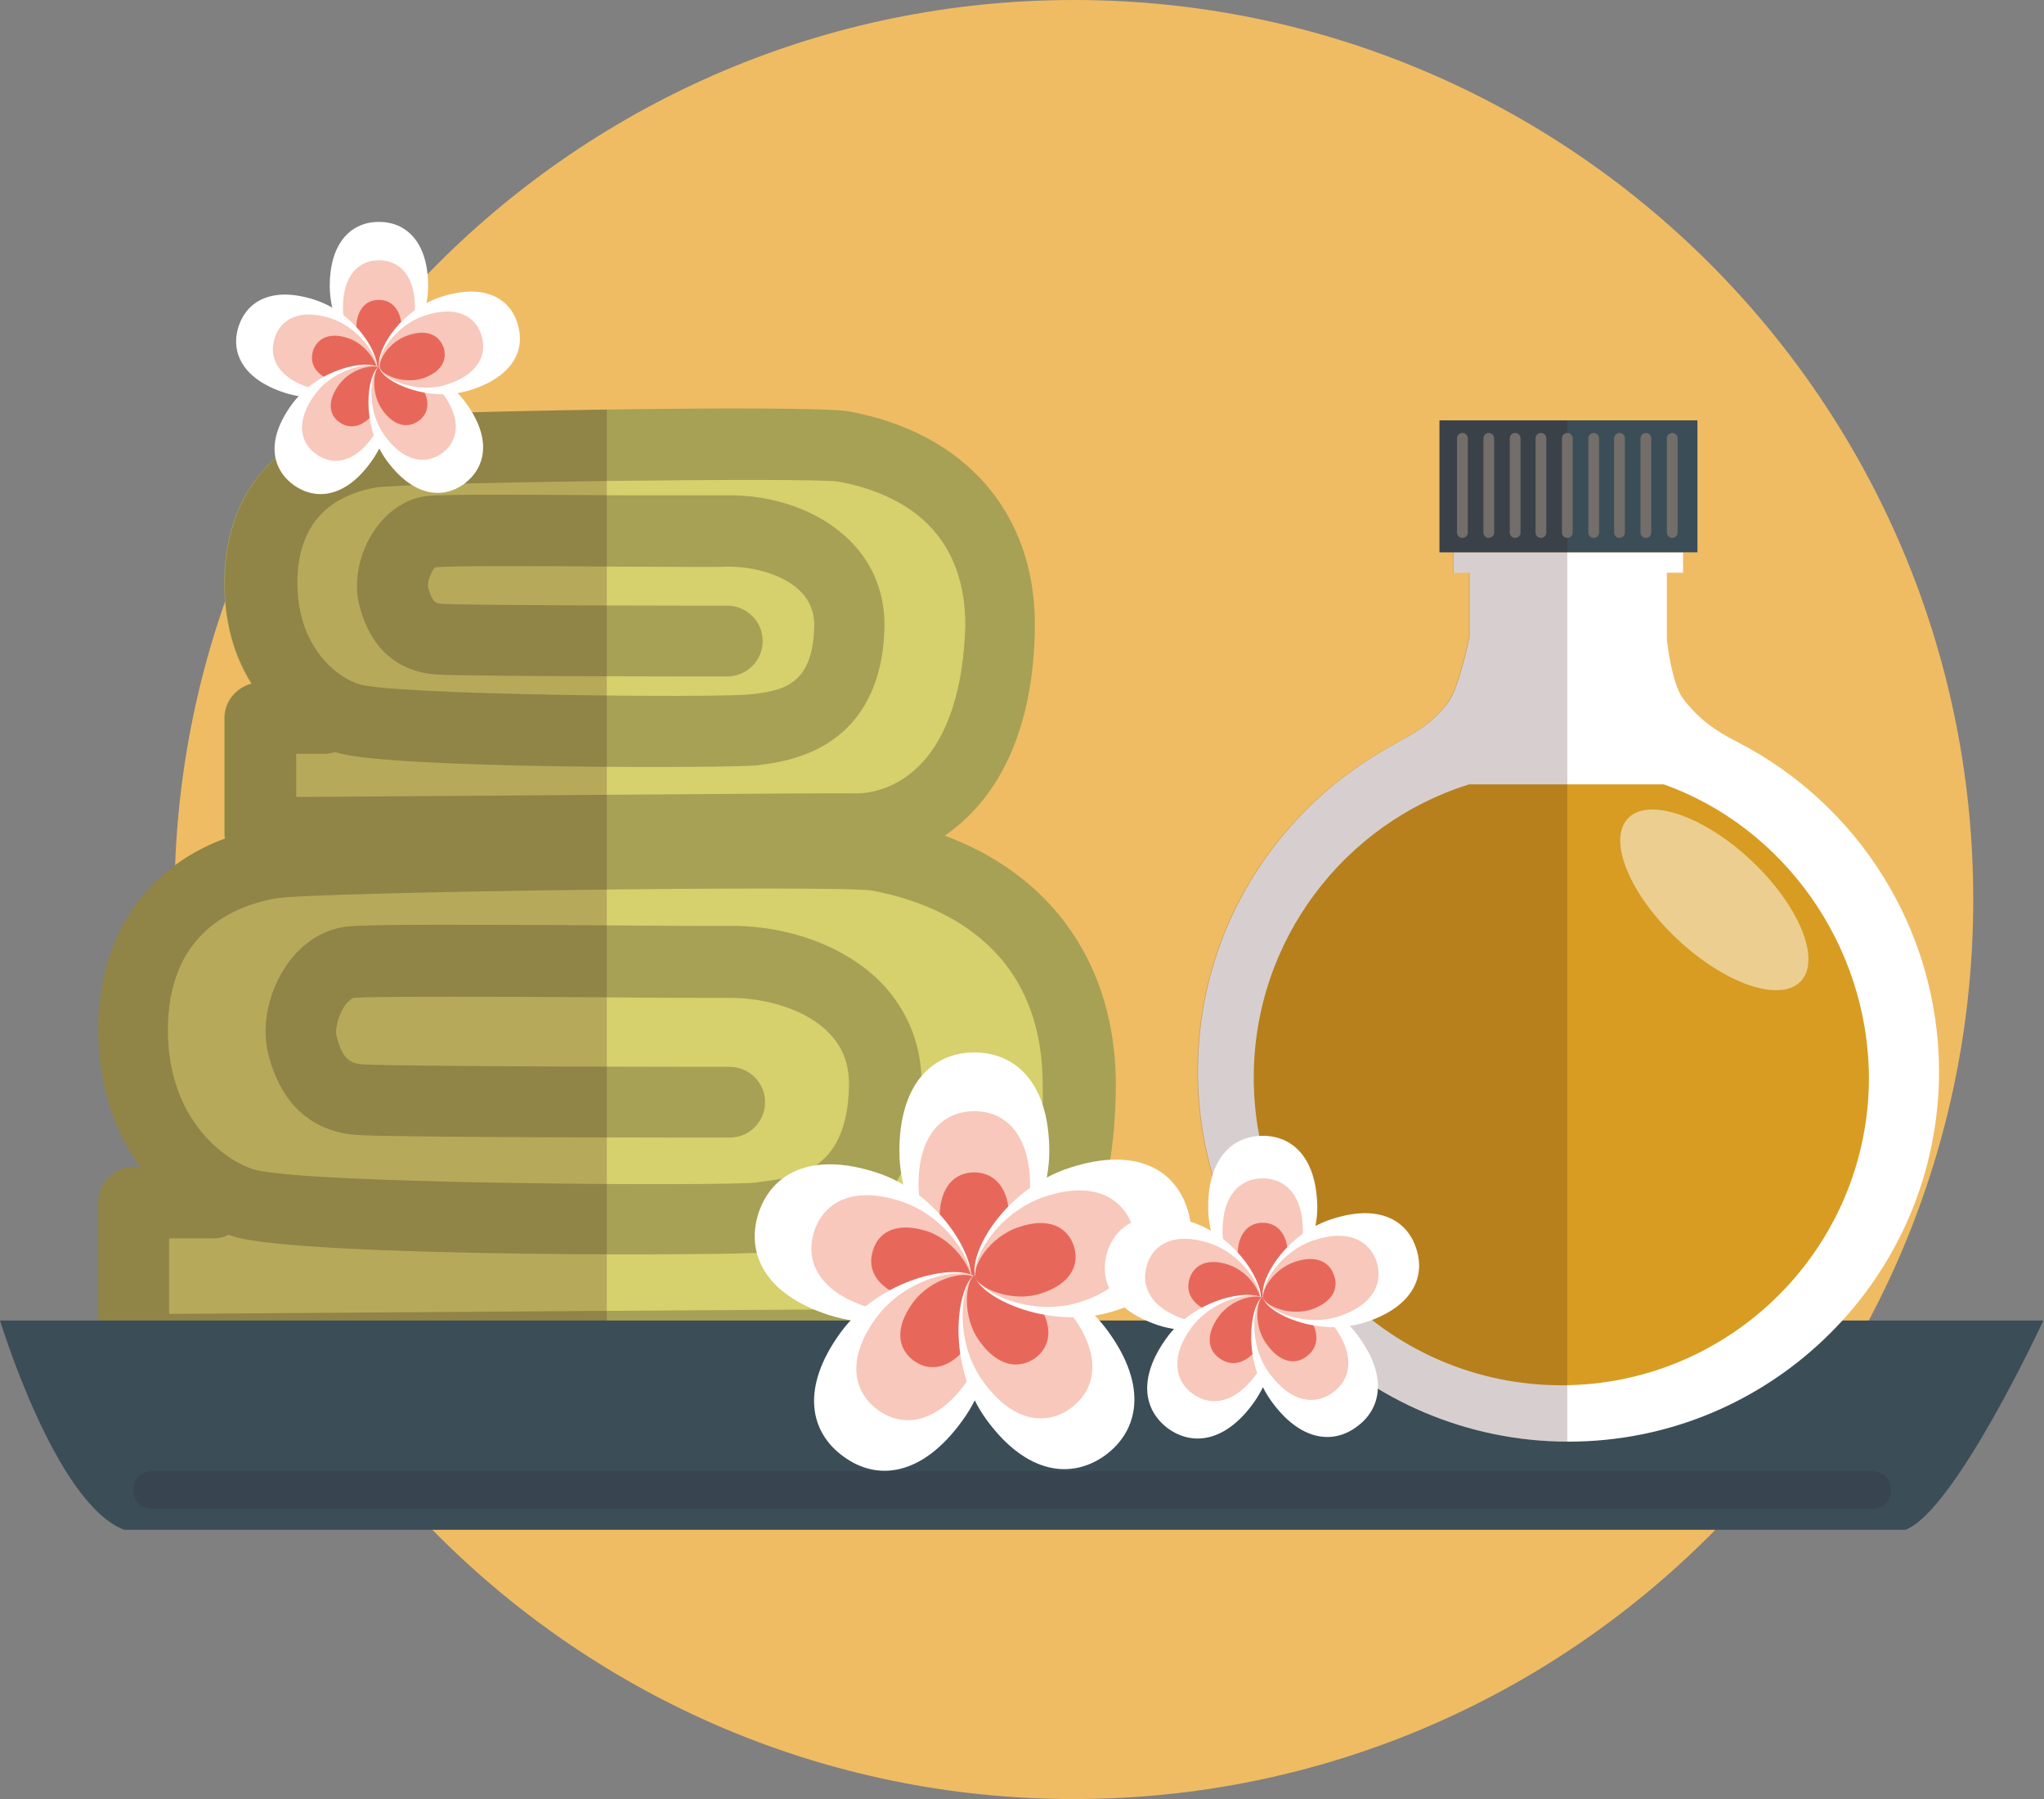 <?xml version="1.0" encoding="utf-8"?>
<!-- Generator: Adobe Illustrator 19.2.1, SVG Export Plug-In . SVG Version: 6.00 Build 0)  -->
<svg version="1.1" id="Calque_1" xmlns="http://www.w3.org/2000/svg" xmlns:xlink="http://www.w3.org/1999/xlink" x="0px" y="0px"
	 viewBox="0 0 340.9 300" style="enable-background:new 0 0 340.9 300;" xml:space="preserve">
<rect x="0" y="0" width="340.9" height="300" fill="#808080" stroke="none"/>
<style type="text/css">
	.st0{fill:#EFBC64;}
	.st1{fill:#D6D06D;}
	.st2{fill:#A6A155;}
	.st3{opacity:0.2;clip-path:url(#SVGID_2_);fill:#3B1011;}
	.st4{fill:#F7F2EE;}
	.st5{fill:#3B4D57;}
	.st6{opacity:0.3;fill:#353340;}
	.st7{fill:#FFFFFF;}
	.st8{fill:#D79C21;}
	.st9{opacity:0.2;clip-path:url(#SVGID_4_);fill:#3B1011;}
	.st10{opacity:0.5;fill:#FFFFFF;}
	.st11{fill:#736E69;}
	.st12{fill:#F7C8BB;}
	.st13{fill:#E7685A;}
</style>
<path class="st0" d="M179.1,0c-82.8,0-150,67.2-150,150c0,82.8,67.2,150,150,150c82.8,0,150-67.2,150-150
	C329.1,67.2,261.9,0,179.1,0z"/>
<g>
	<g>
		<path class="st1" d="M126.4,142.1H72.3c-29.5,0-52.1,2.5-50,32.9c1,14.7,13.3,25.6,13.3,25.6H22.3c0,8.9,0,24.5,0,24.5
			s31.5,0,49.9,0h54.4c29.5,0,50.9,0,53.4-42.8C180,153,155.9,142.1,126.4,142.1z"/>
		<path class="st2" d="M147.8,136.7c-7.9-1.4-98.3,0.2-103.7,1.3c-17.3,3.3-27.7,15.9-27.7,33.7c0,9.9,3,17.4,7,22.9h-1.1
			c-3.3,0-5.9,2.7-5.9,5.9v24.5c0,1.6,0.6,3.1,1.8,4.2c1.1,1.1,2.6,1.7,4.2,1.7c0,0,0,0,0,0c1.2,0,121-1,126.4-0.9
			c8.6,0,17.3-3.5,23.8-9.8c6.2-6.1,13.5-17.9,13.5-39.5C186,157.6,171.7,141.1,147.8,136.7z M164.2,211.9
			c-4.2,4.1-9.7,6.6-15.3,6.4c-4.9,0-95.9,0.6-120.7,0.8v-12.6h7.4c0.9,0,1.8-0.2,2.5-0.6c0.3,0.1,0.6,0.2,0.9,0.3
			c11.3,3.5,85.6,3.2,89.2,2.6c0.2,0,0.5-0.1,0.9-0.1c19.7-2.3,24.2-16.1,24.6-27.2c0.2-6.9-2.2-13-6.9-17.8c-6-6-15.6-9.5-25.7-9.3
			c-2.8,0-11,0-20.6-0.1c-21.8-0.1-38.7-0.2-42.5,0.2c-3.9,0.4-7.5,2.6-10.1,6.3c-3.1,4.4-4.3,10.1-3.2,14.8
			c2.7,10.9,9.9,13.5,15.5,13.7c8.5,0.4,59.4,0.4,61.5,0.4c3.3,0,5.9-2.7,5.9-5.9c0-3.3-2.7-5.9-5.9-5.9c-0.5,0-52.8,0-61-0.4
			c-2.6-0.1-3.7-1.2-4.6-4.9c-0.2-0.9,0.2-3.1,1.4-4.9c0.7-0.9,1.3-1.3,1.5-1.3c3.5-0.3,26.2-0.2,41.3-0.1c9.6,0.1,18,0.1,20.9,0.1
			c6.8-0.1,13.4,2.1,17,5.8c2.4,2.4,3.5,5.4,3.4,9.1c-0.4,13-7.5,14.9-14.1,15.7c-0.6,0.1-1.1,0.1-1.3,0.2
			c-5.7,0.6-75.7,0.3-83.9-2.2c-4.9-1.5-14.3-8.4-14.3-23.2c0-15.4,9.8-20.5,18-22c6.9-1.1,93.3-2.2,99.4-1.3
			c10.7,2,28.5,8.8,28.5,32.4C174.2,194.7,170.7,205.4,164.2,211.9z"/>
		<path class="st1" d="M124.7,74.1H82.4c-23,0-40.7,1.9-39,25.7c0.8,11.5,10.4,20,10.4,20H43.4c0,6.9,0,19.2,0,19.2s24.6,0,39,0
			h42.5c23,0,39.7,0,41.7-33.4C166.6,82.6,147.7,74.1,124.7,74.1z"/>
		<path class="st2" d="M141.6,68.6c-6.6-1.2-76.9,0.1-81.5,1c-14.2,2.7-22.7,13-22.7,27.6c0,7,1.8,12.5,4.5,16.8
			c-2.6,0.7-4.5,3-4.5,5.7v19.2c0,1.6,0.6,3.1,1.8,4.2c1.1,1.1,2.6,1.7,4.2,1.7c0,0,0,0,0,0c0.9,0,94.5-0.7,98.7-0.7
			c7.2,0.1,14.2-2.8,19.5-8.1c5-4.9,10.9-14.4,11-31.8C172.6,85.5,161,72.2,141.6,68.6z M153.3,127.7c-4.3,4.3-9.2,4.7-11,4.6
			c-3.7-0.1-71.9,0.5-92.9,0.6v-7.2h4.5c0.7,0,1.4-0.1,2-0.3c0.1,0,0.2,0.1,0.3,0.1c8.9,2.8,67.5,2.6,70.3,2.1l0.6-0.1
			c16.3-1.9,20.1-13.3,20.4-22.5c0.2-5.8-1.8-10.9-5.7-14.8c-4.9-4.9-12.6-7.8-21-7.6c-2.2,0-8.6,0-16.1,0
			c-17.6-0.1-30.3-0.2-33.3,0.1c-3.4,0.3-6.5,2.3-8.8,5.5c-2.6,3.7-3.7,8.6-2.7,12.6c2.3,9.2,8.5,11.5,13.3,11.7
			c6.7,0.3,46.4,0.3,48.1,0.3c3.3,0,5.9-2.7,5.9-5.9c0-3.3-2.7-5.9-5.9-5.9c-0.4,0-41.2,0-47.5-0.3c-1.2-0.1-1.7-0.2-2.4-2.8
			c-0.2-0.9,0.7-3,1.2-3.3c2.7-0.3,20.3-0.2,32.1-0.1c7.6,0,14.1,0.1,16.4,0c4.9-0.1,9.8,1.5,12.4,4.1c1.6,1.6,2.4,3.6,2.3,6.1
			c-0.3,9.1-4.8,10.4-9.9,11c-0.5,0.1-0.9,0.1-1,0.1c-6.1,0.6-59.1,0.1-65-1.7c-3.6-1.1-10.3-6.1-10.3-16.9c0-8.9,4.4-14.3,13-15.9
			c5.7-0.9,72.2-1.7,77.2-1c9.7,1.8,21.2,7.4,21.2,24C160.7,114.8,158.1,122.9,153.3,127.7z"/>
		<g>
			<defs>
				<path id="SVGID_1_" d="M157.6,139.4c1.4-1,2.8-2.1,4-3.3c5-4.9,10.9-14.4,11-31.8c0-18.8-11.5-32.1-30.9-35.7
					c-6.6-1.2-76.9,0.1-81.5,1c-14.2,2.7-22.7,13-22.7,27.6c0,7,1.8,12.5,4.5,16.8c-2.6,0.7-4.5,3-4.5,5.7v19.2c0,0.3,0,0.6,0.1,0.9
					c-13.4,4.9-21.2,16.5-21.2,31.9c0,9.9,3,17.4,7,22.9h-1.1c-3.3,0-5.9,2.7-5.9,5.9v24.5c0,1.6,0.6,3.1,1.8,4.2
					c1.1,1.1,2.6,1.7,4.2,1.7c0,0,0,0,0,0c1.2,0,121-1,126.4-0.9c8.6,0,17.3-3.5,23.8-9.8c6.2-6.1,13.5-17.9,13.5-39.5
					C186,161,175.6,146.1,157.6,139.4z"/>
			</defs>
			<clipPath id="SVGID_2_">
				<use xlink:href="#SVGID_1_"  style="overflow:visible;"/>
			</clipPath>
			<rect x="11.4" y="63.4" class="st3" width="89.8" height="173"/>
		</g>
	</g>
	<path class="st4" d="M289.4,233.3h-53.1c-2.6,0-4.8,2.1-4.8,4.8c0,2.6,2.1,4.8,4.8,4.8h53.1c2.6,0,4.8-2.1,4.8-4.8
		C294.1,235.4,292,233.3,289.4,233.3z"/>
	<g>
		<path class="st5" d="M20.7,255.1h297.1c8.3-3.2,23-34.9,23-34.9H0C0,220.1,9.2,250.7,20.7,255.1z"/>
		<path class="st6" d="M312.3,245.3h-287c-1.7,0-3.1,1.4-3.1,3.2c0,1.7,1.4,3.1,3.1,3.1h287c1.7,0,3.1-1.4,3.1-3.1
			C315.4,246.7,314,245.3,312.3,245.3z"/>
	</g>
	<g>
		<path class="st7" d="M289.9,123.8c-3.8-1.9-6.6-3.9-9.2-7.3c-1.9-2.5-2.7-9.8-2.7-9.8V93.8h-32.9v12.4c0,0-1.7,8.5-3.6,11
			c-3.3,4.3-6.5,5.4-11,8.1c-18.3,10.7-30.7,30.5-30.7,53.3c0,34.1,27.7,61.8,61.8,61.8s61.8-27.7,61.8-61.8
			C323.3,154.8,309.8,134.1,289.9,123.8z"/>
		<rect x="242.4" y="92.1" class="st7" width="38.3" height="3.4"/>
		<rect x="240.1" y="70.1" class="st5" width="43" height="22"/>
		<path class="st8" d="M277.5,130.8H245c-20.8,6.5-35.9,26-35.9,48.9c0,28.3,23,51.3,51.3,51.3c28.3,0,51.3-23,51.3-51.3
			C311.6,157.5,297.4,137.9,277.5,130.8z"/>
		<g>
			<defs>
				<path id="SVGID_3_" d="M289.9,123.8c-3.8-1.9-6.6-3.9-9.2-7.3c-1.9-2.5-2.7-9.8-2.7-9.8V95.5h2.7v-3.4h2.3v-22h-43v22h2.3v3.4
					h2.7v10.7c0,0-1.7,8.5-3.6,11c-3.3,4.3-6.5,5.4-11,8.1c-18.3,10.7-30.7,30.5-30.7,53.3c0,34.1,27.7,61.8,61.8,61.8
					s61.8-27.7,61.8-61.8C323.3,154.8,309.8,134.1,289.9,123.8z"/>
			</defs>
			<clipPath id="SVGID_4_">
				<use xlink:href="#SVGID_3_"  style="overflow:visible;"/>
			</clipPath>
			<rect x="196.4" y="63" class="st9" width="65" height="185.6"/>
		</g>
		
			<ellipse transform="matrix(0.685 -0.729 0.729 0.685 -19.205 255.655)" class="st10" cx="285.8" cy="150" rx="9" ry="19.8"/>
		<path class="st11" d="M278.9,72.2c-0.5,0-0.9,0.4-0.9,0.9v15.7c0,0.5,0.4,0.9,0.9,0.9c0.5,0,0.9-0.4,0.9-0.9V73.1
			C279.8,72.6,279.4,72.2,278.9,72.2z"/>
		<path class="st11" d="M274.5,72.2c-0.5,0-0.9,0.4-0.9,0.9v15.7c0,0.5,0.4,0.9,0.9,0.9c0.5,0,0.9-0.4,0.9-0.9V73.1
			C275.4,72.6,275,72.2,274.5,72.2z"/>
		<path class="st11" d="M270.1,72.2c-0.5,0-0.9,0.4-0.9,0.9v15.7c0,0.5,0.4,0.9,0.9,0.9c0.5,0,0.9-0.4,0.9-0.9V73.1
			C271,72.6,270.6,72.2,270.1,72.2z"/>
		<path class="st11" d="M265.8,72.2c-0.5,0-0.9,0.4-0.9,0.9v15.7c0,0.5,0.4,0.9,0.9,0.9c0.5,0,0.9-0.4,0.9-0.9V73.1
			C266.7,72.6,266.3,72.2,265.8,72.2z"/>
		<path class="st11" d="M261.4,72.2c-0.5,0-0.9,0.4-0.9,0.9v15.7c0,0.5,0.4,0.9,0.9,0.9c0.5,0,0.9-0.4,0.9-0.9V73.1
			C262.3,72.6,261.9,72.2,261.4,72.2z"/>
		<path class="st11" d="M257,72.2c-0.5,0-0.9,0.4-0.9,0.9v15.7c0,0.5,0.4,0.9,0.9,0.9c0.5,0,0.9-0.4,0.9-0.9V73.1
			C257.9,72.6,257.5,72.2,257,72.2z"/>
		<path class="st11" d="M252.7,72.2c-0.5,0-0.9,0.4-0.9,0.9v15.7c0,0.5,0.4,0.9,0.9,0.9c0.5,0,0.9-0.4,0.9-0.9V73.1
			C253.6,72.6,253.2,72.2,252.7,72.2z"/>
		<path class="st11" d="M248.3,72.2c-0.5,0-0.9,0.4-0.9,0.9v15.7c0,0.5,0.4,0.9,0.9,0.9c0.5,0,0.9-0.4,0.9-0.9V73.1
			C249.2,72.6,248.8,72.2,248.3,72.2z"/>
		<path class="st11" d="M243.9,72.2c-0.5,0-0.9,0.4-0.9,0.9v15.7c0,0.5,0.4,0.9,0.9,0.9c0.5,0,0.9-0.4,0.9-0.9V73.1
			C244.8,72.6,244.4,72.2,243.9,72.2z"/>
	</g>
	<g>
		<g>
			<path class="st7" d="M162.5,175.5c-6.9,0-12.5,5.1-12.5,16.5c0,11.4,8.4,20.7,12.5,20.7c3.7,0,12.5-9.3,12.5-20.7
				C175,180.6,169.4,175.5,162.5,175.5z"/>
			<path class="st12" d="M162.5,185.3c-5.1,0-9.3,3.7-9.3,12.2c0,8.4,6.2,15.2,9.3,15.2c2.7,0,9.3-6.8,9.3-15.2
				C171.7,189,167.6,185.3,162.5,185.3z"/>
			<path class="st13" d="M162.5,195.5c-3.2,0-5.8,2.3-5.8,7.6c0,5.3,3.9,9.6,5.8,9.6c1.7,0,5.8-4.3,5.8-9.6
				C168.3,197.9,165.7,195.5,162.5,195.5z"/>
		</g>
		<g>
			<path class="st7" d="M146.1,195.5c-10.9-3.5-17.4,0.2-19.6,6.8c-2.1,6.6,0.9,13.5,11.8,17c10.9,3.5,22.2-1.6,23.5-5.5
				C163,210.3,157,199,146.1,195.5z"/>
			<path class="st12" d="M150.2,200.3c-8-2.6-12.8,0.2-14.4,5c-1.6,4.9,0.7,10,8.7,12.6c8,2.6,16.4-1.2,17.4-4.1
				C162.7,211.2,158.3,202.9,150.2,200.3z"/>
			<path class="st13" d="M154.6,205.3c-5-1.6-8.1,0.1-9,3.2c-1,3,0.4,6.2,5.5,7.9c5,1.6,10.3-0.7,10.9-2.6
				C162.4,212.2,159.6,207,154.6,205.3z"/>
		</g>
		<g>
			<path class="st7" d="M162.5,212.9c-3-2.2-15.6,0.1-22.3,9.3c-6.7,9.2-5.2,16.6,0.5,20.7c5.6,4.1,13.1,3.3,19.8-6
				C167.2,227.8,165.9,215.4,162.5,212.9z"/>
			<path class="st12" d="M146.1,219.8c-5,6.8-3.8,12.3,0.3,15.3c4.1,3,9.7,2.4,14.6-4.4c5-6.8,4-16,1.5-17.8
				C160.3,211.3,151,213,146.1,219.8z"/>
			<path class="st13" d="M152.2,217.3c-3.1,4.3-2.4,7.7,0.2,9.6c2.6,1.9,6.1,1.5,9.2-2.8c3.1-4.3,2.5-10,0.9-11.1
				C161.1,211.9,155.3,213,152.2,217.3z"/>
		</g>
		<g>
			<path class="st7" d="M162.5,212.6c-3,2.2-4.7,14.9,2,24.1c6.7,9.2,14.2,10,19.8,6c5.6-4.1,7.2-11.5,0.5-20.7
				C178.1,212.7,165.9,210.1,162.5,212.6z"/>
			<path class="st12" d="M162.5,212.6c-2.2,1.6-3.5,11,1.5,17.8c4.9,6.8,10.5,7.4,14.6,4.4c4.1-3,5.3-8.5,0.3-15.3
				C174,212.7,165,210.8,162.5,212.6z"/>
			<path class="st13" d="M162.5,212.6c-1.4,1-2.2,6.9,0.9,11.1c3.1,4.3,6.6,4.6,9.2,2.8c2.6-1.9,3.3-5.3,0.2-9.6
				C169.7,212.6,164.1,211.4,162.5,212.6z"/>
		</g>
		<g>
			<path class="st7" d="M178.5,194.7c-10.9,3.5-17.1,14.3-15.8,18.3c1.1,3.5,12.7,9.1,23.5,5.5c10.9-3.5,14-10.4,11.8-17
				C195.9,195,189.4,191.2,178.5,194.7z"/>
			<path class="st12" d="M174.4,199.5c-8,2.6-12.6,10.6-11.6,13.5c0.8,2.6,9.4,6.7,17.4,4.1c8-2.6,10.3-7.7,8.7-12.6
				C187.2,199.7,182.4,196.9,174.4,199.5z"/>
			<path class="st13" d="M170,204.6c-5,1.6-7.9,6.6-7.3,8.5c0.5,1.6,5.9,4.2,10.9,2.6c5-1.6,6.5-4.8,5.5-7.9
				C178.1,204.7,175,202.9,170,204.6z"/>
		</g>
	</g>
	<g>
		<g>
			<path class="st7" d="M210.6,189.4c-5,0-9.1,3.7-9.1,11.9c0,8.2,6,14.9,9.1,14.9c2.7,0,9.1-6.7,9.1-14.9
				C219.6,193.1,215.6,189.4,210.6,189.4z"/>
			<path class="st12" d="M210.6,196.5c-3.7,0-6.7,2.7-6.7,8.8c0,6.1,4.5,11,6.7,11c2,0,6.7-4.9,6.7-11
				C217.3,199.2,214.3,196.5,210.6,196.5z"/>
			<path class="st13" d="M210.6,203.9c-2.3,0-4.2,1.7-4.2,5.5s2.8,6.9,4.2,6.9c1.2,0,4.2-3.1,4.2-6.9S212.9,203.9,210.6,203.9z"/>
		</g>
		<g>
			<path class="st7" d="M198.8,203.8c-7.8-2.5-12.6,0.2-14.1,4.9c-1.5,4.8,0.7,9.7,8.5,12.3c7.8,2.5,16.1-1.1,17-4
				C211,214.5,206.6,206.4,198.8,203.8z"/>
			<path class="st12" d="M201.7,207.3c-5.8-1.9-9.3,0.1-10.4,3.6c-1.1,3.5,0.5,7.2,6.3,9.1c5.8,1.9,11.8-0.8,12.5-3
				C210.8,215.2,207.5,209.2,201.7,207.3z"/>
			<path class="st13" d="M204.9,210.9c-3.6-1.2-5.8,0.1-6.5,2.3c-0.7,2.2,0.3,4.5,3.9,5.7c3.6,1.2,7.4-0.5,7.9-1.9
				C210.5,215.9,208.5,212.1,204.9,210.9z"/>
		</g>
		<g>
			<path class="st7" d="M194.5,223.2c-4.8,6.7-3.7,12,0.3,15c4,2.9,9.5,2.4,14.3-4.3c4.8-6.7,3.9-15.6,1.4-17.4
				C208.4,214.9,199.3,216.5,194.5,223.2z"/>
			<path class="st12" d="M198.7,221.4c-3.6,4.9-2.7,8.9,0.2,11c3,2.2,7,1.7,10.6-3.2c3.6-4.9,2.9-11.5,1.1-12.8
				C209,215.3,202.3,216.5,198.7,221.4z"/>
			<path class="st13" d="M203.2,219.6c-2.2,3.1-1.7,5.6,0.2,6.9c1.9,1.4,4.4,1.1,6.6-2c2.2-3.1,1.8-7.2,0.7-8
				C209.6,215.7,205.4,216.5,203.2,219.6z"/>
		</g>
		<g>
			<path class="st7" d="M210.6,216.2c-2.2,1.6-3.4,10.7,1.4,17.4c4.8,6.7,10.3,7.3,14.3,4.3c4-2.9,5.2-8.3,0.3-15
				C221.9,216.3,213.1,214.4,210.6,216.2z"/>
			<path class="st12" d="M210.6,216.2c-1.6,1.2-2.5,7.9,1.1,12.8c3.6,4.9,7.6,5.4,10.6,3.2c3-2.2,3.8-6.1,0.2-11
				C218.9,216.2,212.4,214.9,210.6,216.2z"/>
			<path class="st13" d="M210.6,216.2c-1,0.7-1.6,5,0.7,8c2.2,3.1,4.8,3.4,6.6,2c1.9-1.4,2.4-3.8,0.2-6.9
				C215.8,216.2,211.7,215.4,210.6,216.2z"/>
		</g>
		<g>
			<path class="st7" d="M222.1,203.3c-7.8,2.5-12.3,10.4-11.4,13.2c0.8,2.6,9.2,6.5,17,4c7.8-2.5,10.1-7.5,8.5-12.3
				C234.7,203.5,230,200.7,222.1,203.3z"/>
			<path class="st12" d="M219.2,206.8c-5.8,1.9-9.1,7.6-8.4,9.8c0.6,1.9,6.8,4.8,12.5,2.9c5.8-1.9,7.4-5.6,6.3-9.1
				C228.4,206.9,224.9,204.9,219.2,206.8z"/>
			<path class="st13" d="M216,210.4c-3.6,1.2-5.7,4.8-5.3,6.1c0.4,1.2,4.2,3,7.9,1.9c3.6-1.2,4.7-3.5,3.9-5.7
				C221.8,210.5,219.6,209.2,216,210.4z"/>
		</g>
	</g>
	<g>
		<g>
			<path class="st7" d="M63.2,37c-4.5,0-8.2,3.3-8.2,10.7c0,7.4,5.4,13.5,8.2,13.5c2.4,0,8.2-6,8.2-13.5C71.4,40.3,67.7,37,63.2,37z
				"/>
			<path class="st12" d="M63.2,43.4c-3.3,0-6,2.4-6,7.9c0,5.5,4,9.9,6,9.9c1.8,0,6-4.4,6-9.9C69.2,45.8,66.5,43.4,63.2,43.4z"/>
			<path class="st13" d="M63.2,50c-2.1,0-3.8,1.5-3.8,5c0,3.4,2.5,6.2,3.8,6.2c1.1,0,3.8-2.8,3.8-6.2C67,51.6,65.3,50,63.2,50z"/>
		</g>
		<g>
			<path class="st7" d="M52.5,50c-7.1-2.3-11.3,0.2-12.7,4.4c-1.4,4.3,0.6,8.8,7.7,11.1c7.1,2.3,14.5-1,15.3-3.6
				C63.6,59.6,59.6,52.3,52.5,50z"/>
			<path class="st12" d="M55.2,53.1c-5.2-1.7-8.4,0.1-9.4,3.3c-1,3.2,0.5,6.5,5.7,8.2c5.2,1.7,10.7-0.8,11.3-2.7
				C63.4,60.2,60.4,54.8,55.2,53.1z"/>
			<path class="st13" d="M58.1,56.4c-3.3-1.1-5.2,0.1-5.9,2.1c-0.6,2,0.3,4.1,3.6,5.1c3.3,1.1,6.7-0.5,7.1-1.7
				C63.1,60.9,61.3,57.5,58.1,56.4z"/>
		</g>
		<g>
			<path class="st7" d="M48.7,67.4c-4.4,6-3.4,10.8,0.3,13.5c3.7,2.6,8.6,2.1,12.9-3.9c4.4-6,3.5-14.1,1.3-15.7
				C61.2,59.9,53.1,61.4,48.7,67.4z"/>
			<path class="st12" d="M52.5,65.8c-3.2,4.4-2.5,8,0.2,9.9c2.7,2,6.3,1.6,9.5-2.9c3.2-4.4,2.6-10.4,1-11.6
				C61.8,60.3,55.7,61.4,52.5,65.8z"/>
			<path class="st13" d="M56.5,64.2c-2,2.8-1.6,5,0.1,6.2c1.7,1.2,3.9,1,6-1.8c2-2.8,1.6-6.5,0.6-7.3C62.3,60.7,58.5,61.4,56.5,64.2
				z"/>
		</g>
		<g>
			<path class="st7" d="M63.2,61.1c-2,1.4-3.1,9.7,1.3,15.7c4.4,6,9.3,6.5,12.9,3.9c3.6-2.7,4.7-7.5,0.3-13.5
				C73.4,61.2,65.4,59.5,63.2,61.1z"/>
			<path class="st12" d="M63.2,61.1c-1.4,1-2.3,7.1,1,11.6c3.2,4.4,6.8,4.8,9.5,2.9c2.7-2,3.4-5.5,0.2-9.9
				C70.7,61.2,64.8,59.9,63.2,61.1z"/>
			<path class="st13" d="M63.2,61.1c-0.9,0.7-1.4,4.5,0.6,7.3c2,2.8,4.3,3,6,1.8c1.7-1.2,2.2-3.5,0.1-6.2
				C67.9,61.2,64.2,60.4,63.2,61.1z"/>
		</g>
		<g>
			<path class="st7" d="M73.6,49.5c-7.1,2.3-11.1,9.3-10.3,11.9c0.7,2.3,8.2,5.9,15.3,3.6c7.1-2.3,9.1-6.8,7.7-11.1
				C85,49.7,80.7,47.2,73.6,49.5z"/>
			<path class="st12" d="M70.9,52.6c-5.2,1.7-8.2,6.9-7.6,8.8c0.5,1.7,6.1,4.4,11.3,2.7c5.2-1.7,6.7-5,5.7-8.2
				C79.3,52.7,76.1,50.9,70.9,52.6z"/>
			<path class="st13" d="M68.1,55.9c-3.3,1.1-5.1,4.3-4.7,5.5c0.3,1.1,3.8,2.7,7.1,1.7C73.7,62,74.6,60,74,58
				C73.3,56,71.4,54.8,68.1,55.9z"/>
		</g>
	</g>
</g>
</svg>
